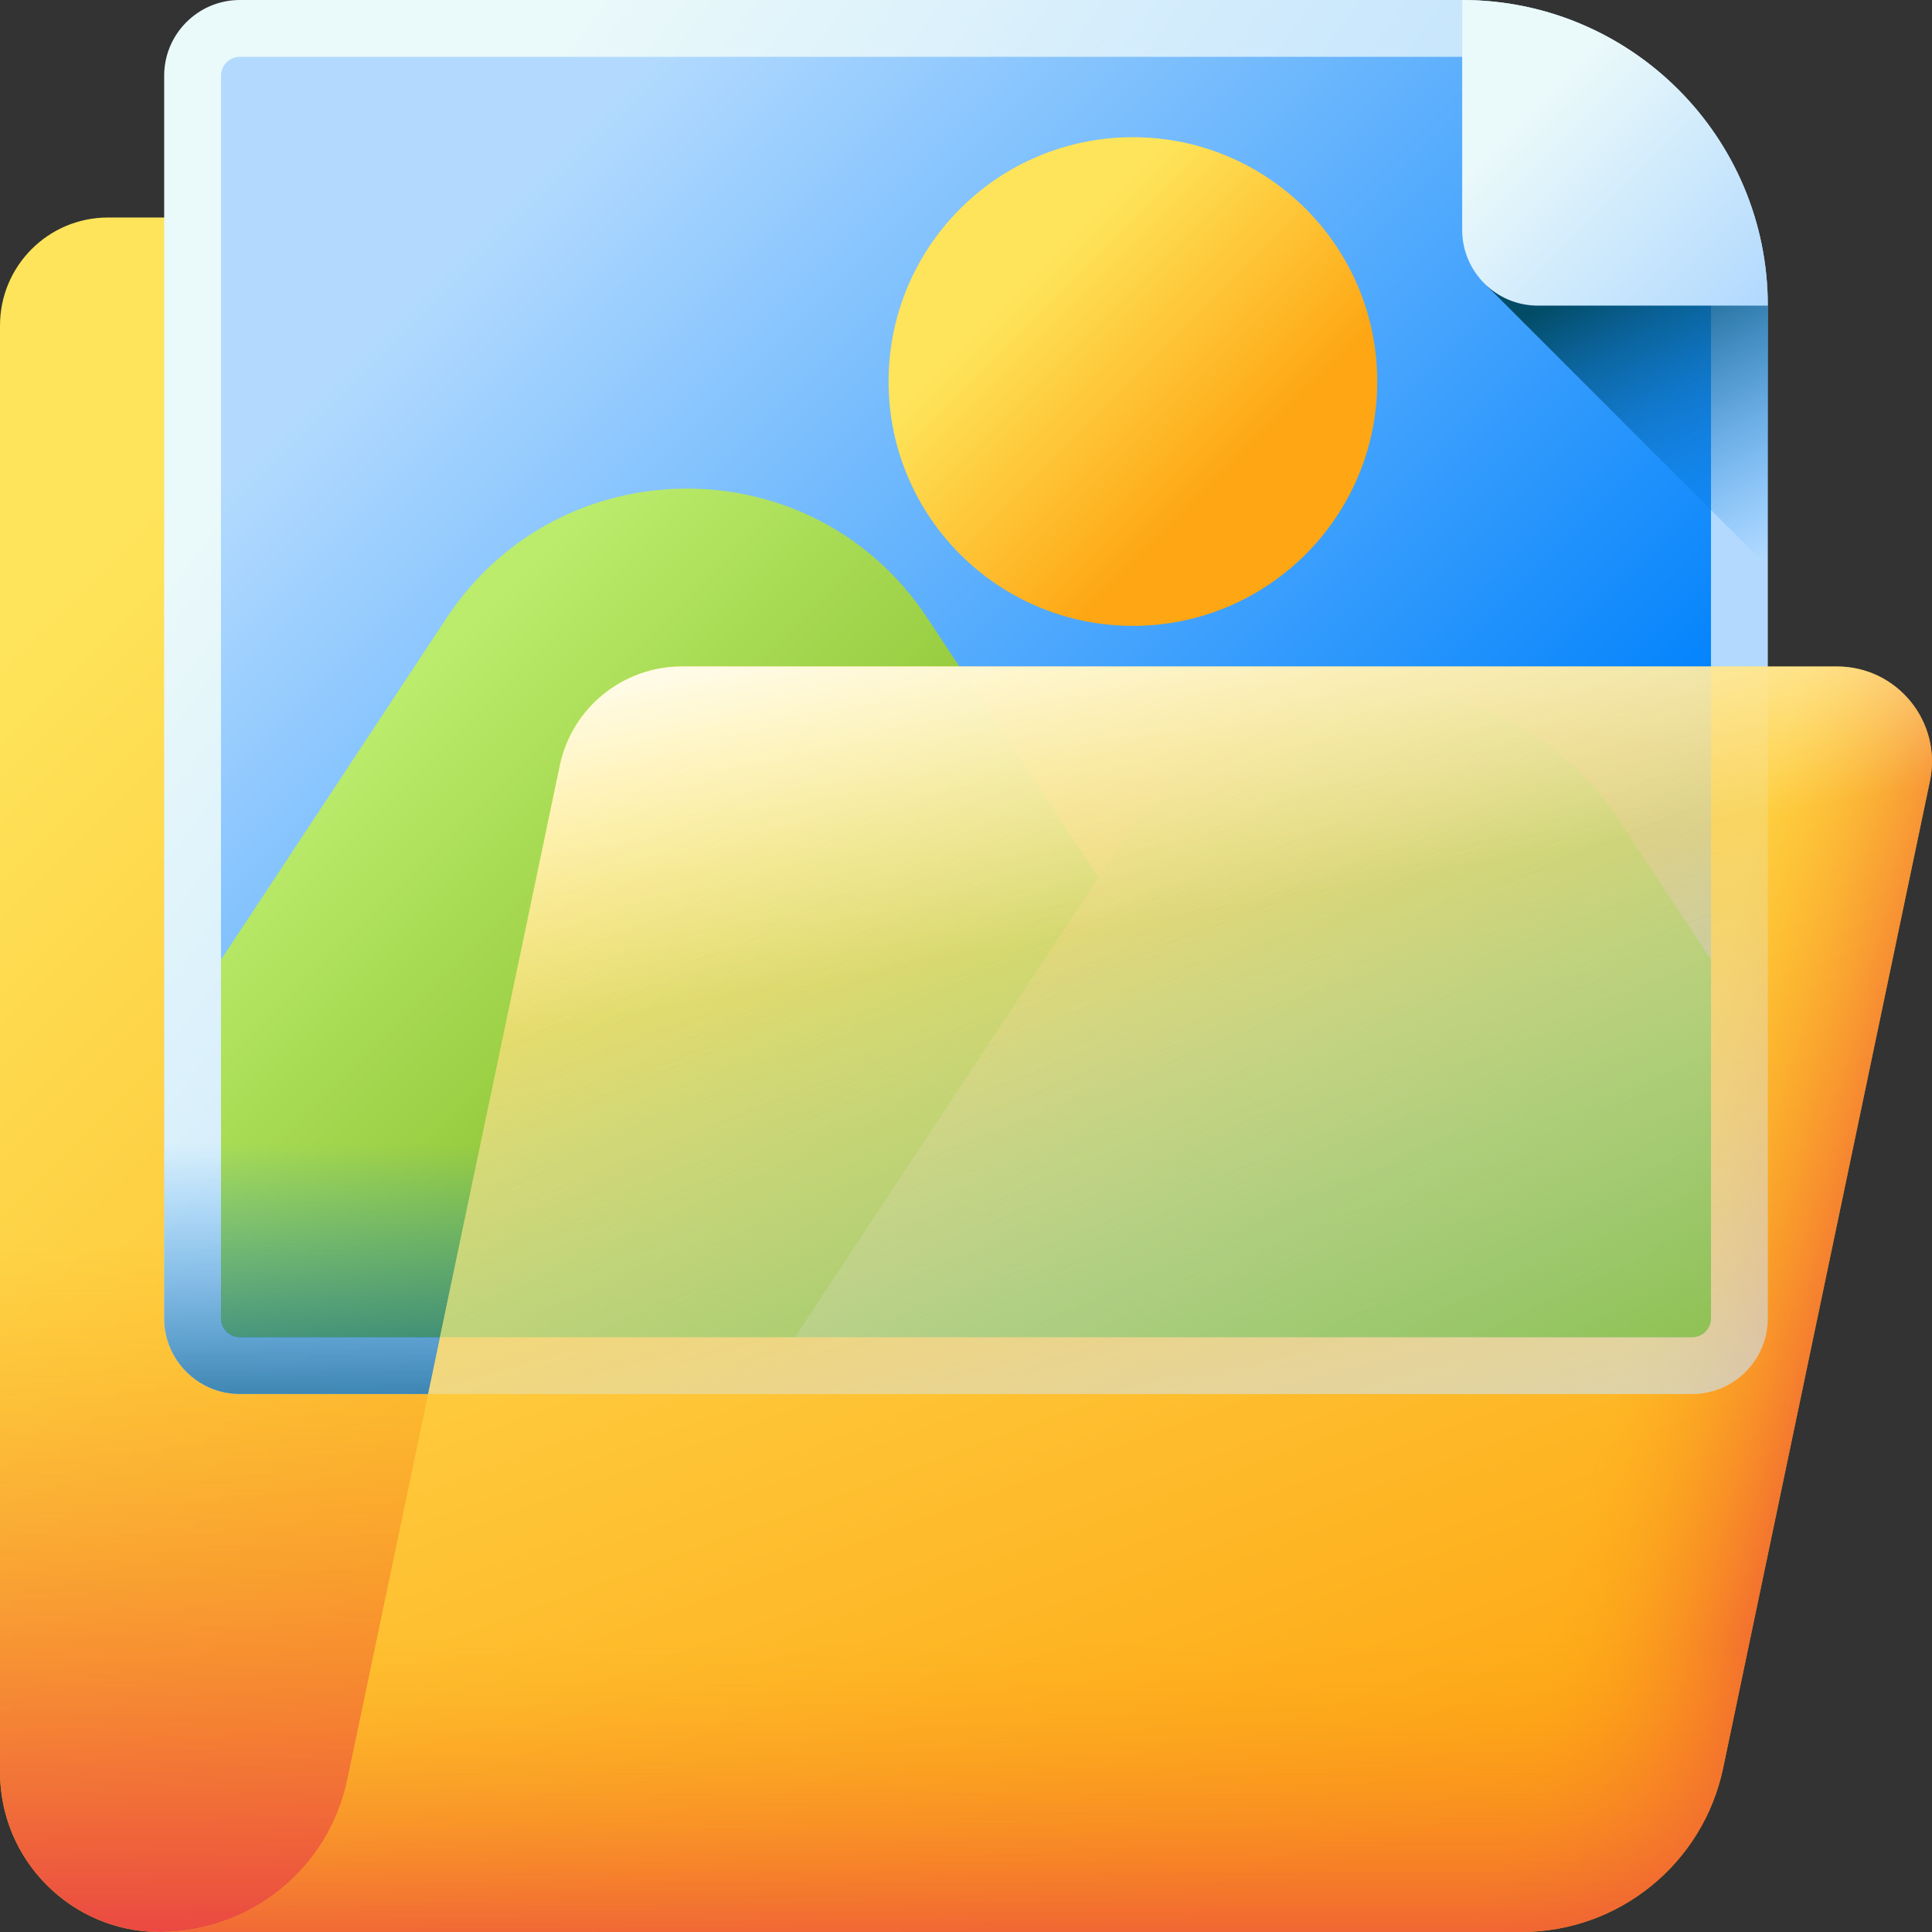 <svg id="Capa_1" enable-background="new 0 0 510.001 510.001" height="512" viewBox="0 0 510.001 510.001" width="512" xmlns="http://www.w3.org/2000/svg" xmlns:xlink="http://www.w3.org/1999/xlink"><rect x="0" y="0" width="510.001" height="510.001" fill="#333333" stroke="none"/><linearGradient id="lg1"><stop offset="0" stop-color="#fee45a"/><stop offset="1" stop-color="#fea613"/></linearGradient><linearGradient id="SVGID_1_" gradientUnits="userSpaceOnUse" x1="38.204" x2="323.319" xlink:href="#lg1" y1="135.264" y2="420.379"/><linearGradient id="lg2"><stop offset="0" stop-color="#fea613" stop-opacity="0"/><stop offset="1" stop-color="#e94444"/></linearGradient><linearGradient id="SVGID_00000134229094931156283160000006006614982109480879_" gradientUnits="userSpaceOnUse" x1="212.769" x2="212.769" xlink:href="#lg2" y1="327.655" y2="514.566"/><linearGradient id="SVGID_00000120527733549865565270000000522601798808748718_" gradientUnits="userSpaceOnUse" x1="384.537" x2="438.87" xlink:href="#lg2" y1="312.212" y2="312.212"/><linearGradient id="lg3"><stop offset="0" stop-color="#eaf9fa"/><stop offset="1" stop-color="#b3dafe"/></linearGradient><linearGradient id="SVGID_00000090283872110222618410000003624233726562828467_" gradientUnits="userSpaceOnUse" x1="96.501" x2="341.766" xlink:href="#lg3" y1="81.676" y2="263.304"/><linearGradient id="SVGID_00000166676836961764724340000008932097756702149252_" gradientUnits="userSpaceOnUse" x1="120" x2="345.021" y1="66.791" y2="291.812"><stop offset="0" stop-color="#b3dafe"/><stop offset="1" stop-color="#0182fc"/></linearGradient><linearGradient id="SVGID_00000075130852551181586340000005053556391602682804_" gradientUnits="userSpaceOnUse" x1="272.063" x2="324.076" xlink:href="#lg1" y1="73.72" y2="125.733"/><linearGradient id="lg4"><stop offset="0" stop-color="#bbec6c"/><stop offset="1" stop-color="#81b823"/></linearGradient><linearGradient id="SVGID_00000165927497124576524080000018009738992763967893_" gradientUnits="userSpaceOnUse" x1="92.049" x2="208.775" xlink:href="#lg4" y1="195.952" y2="312.678"/><linearGradient id="SVGID_00000096739329816161677170000001631707272038545549_" gradientUnits="userSpaceOnUse" x1="280.022" x2="377.091" xlink:href="#lg4" y1="244.979" y2="342.049"/><linearGradient id="lg5"><stop offset="0" stop-color="#0182fc" stop-opacity="0"/><stop offset="1" stop-color="#024c67"/></linearGradient><linearGradient id="SVGID_00000178201988385692375540000005580601431468824995_" gradientUnits="userSpaceOnUse" x1="255" x2="255" xlink:href="#lg5" y1="301.708" y2="396.311"/><linearGradient id="SVGID_00000056423837454769993130000014488603336334668674_" gradientUnits="userSpaceOnUse" x1="466.368" x2="427.409" xlink:href="#lg5" y1="148.14" y2="71.367"/><linearGradient id="SVGID_00000130612004027936248410000002736293176418662326_" gradientUnits="userSpaceOnUse" x1="401.131" x2="455.761" xlink:href="#lg3" y1="32.925" y2="87.555"/><linearGradient id="SVGID_00000057861866781843277760000015634911737199758266_" gradientUnits="userSpaceOnUse" x1="211.441" x2="331.045" xlink:href="#lg1" y1="177.836" y2="502.263"/><linearGradient id="SVGID_00000149341013355871860100000005475998103632182956_" gradientUnits="userSpaceOnUse" x1="430.849" x2="498.849" xlink:href="#lg2" y1="345.504" y2="363.504"/><linearGradient id="SVGID_00000049195303772673806750000005209449329930171017_" gradientUnits="userSpaceOnUse" x1="272.215" x2="356.21" y1="204.941" y2="524.425"><stop offset="0" stop-color="#eaf9fa" stop-opacity="0"/><stop offset="1" stop-color="#b3dafe"/></linearGradient><linearGradient id="SVGID_00000150071005605128799670000001008376889079785124_" gradientUnits="userSpaceOnUse" x1="246.315" x2="418.982" y1="170.556" y2="601.889"><stop offset="0" stop-color="#b3dafe" stop-opacity="0"/><stop offset="1" stop-color="#0182fc"/></linearGradient><linearGradient id="lg6"><stop offset="0" stop-color="#bbec6c" stop-opacity="0"/><stop offset="1" stop-color="#81b823"/></linearGradient><linearGradient id="SVGID_00000007395783763828241730000005225093213194859150_" gradientUnits="userSpaceOnUse" x1="163.253" x2="277.253" xlink:href="#lg6" y1="205.219" y2="454.553"/><linearGradient id="SVGID_00000073698259988273068350000011170308888165738918_" gradientUnits="userSpaceOnUse" x1="286.371" x2="393.704" xlink:href="#lg6" y1="208.05" y2="438.05"/><linearGradient id="SVGID_00000070100906594950450640000017788448460473095567_" gradientUnits="userSpaceOnUse" x1="265.31" x2="265.31" xlink:href="#lg2" y1="432.295" y2="528.819"/><linearGradient id="SVGID_00000001641907203359799050000003401919671883089295_" gradientUnits="userSpaceOnUse" x1="315.983" x2="297.983" y1="241.801" y2="140.468"><stop offset="0" stop-color="#fff" stop-opacity="0"/><stop offset="1" stop-color="#fff"/></linearGradient><g><g><path d="m153.132 85.921c0-15.741-12.761-28.502-28.502-28.502h-96.128c-15.741 0-28.502 12.76-28.502 28.502v381.848c0 23.324 18.908 42.231 42.231 42.231h349.211c18.83 0 34.095-15.265 34.095-34.095v-327.387c0-18.83-15.265-34.095-34.095-34.095h-209.808c-15.742 0-28.502-12.761-28.502-28.502z" fill="url(#SVGID_1_)"/><path d="m425.537 475.906v-232.199h-425.537v224.061c0 23.325 18.908 42.232 42.231 42.232h349.211c18.831 0 34.095-15.264 34.095-34.094z" fill="url(#SVGID_00000134229094931156283160000006006614982109480879_)"/><path d="m391.443 114.423h-50.365v395.577h50.365c18.83 0 34.095-15.265 34.095-34.095v-327.387c-.001-18.83-15.265-34.095-34.095-34.095z" fill="url(#SVGID_00000120527733549865565270000000522601798808748718_)"/></g><g><path d="m466.66 348v-267.322c0-44.554-36.124-80.678-80.678-80.678h-322.653c-11.036 0-19.99 8.954-19.99 19.99v328.01c0 11.045 8.954 19.99 19.99 19.99h383.341c11.045 0 19.99-8.944 19.99-19.99z" fill="url(#SVGID_00000090283872110222618410000003624233726562828467_)"/><path d="m63.329 352.99c-2.751 0-4.989-2.238-4.989-4.99v-328.01c0-2.751 2.238-4.99 4.989-4.99h322.653c36.215 0 65.678 29.463 65.678 65.678v267.322c0 2.751-2.238 4.99-4.989 4.99z" fill="url(#SVGID_00000166676836961764724340000008932097756702149252_)"/><circle cx="299.062" cy="100.718" fill="url(#SVGID_00000075130852551181586340000005053556391602682804_)" r="64.497"/><g><path d="m370.1 352.99h-306.77c-2.744 0-4.99-2.246-4.99-4.99v-94.65l59.551-90.227c30.049-45.527 96.849-45.527 126.897.001l45.192 68.476z" fill="url(#SVGID_00000165927497124576524080000018009738992763967893_)"/><path d="m451.66 253.35v94.65c0 2.744-2.246 4.99-4.99 4.99h-236.81l80.12-121.39 10.213-15.475c30.048-45.528 96.848-45.529 126.897-.002z" fill="url(#SVGID_00000096739329816161677170000001631707272038545549_)"/></g><path d="m43.339 229.647v118.353c0 11.045 8.954 19.99 19.99 19.99h383.341c11.045 0 19.99-8.944 19.99-19.99v-118.353z" fill="url(#SVGID_00000178201988385692375540000005580601431468824995_)"/><path d="m466.66 149.619v-68.941c0-1.774-.078-3.529-.19-5.274h-74.025z" fill="url(#SVGID_00000056423837454769993130000014488603336334668674_)"/><path d="m385.982 0v60.689c0 11.041 8.95 19.991 19.991 19.991h60.689c0-44.558-36.122-80.68-80.68-80.68z" fill="url(#SVGID_00000130612004027936248410000002736293176418662326_)"/></g><g><path d="m454.858 466.73c-5.283 25.213-27.516 43.27-53.277 43.27h-359.35c23.903 0 44.533-16.755 49.435-40.15l56.103-267.744c3.196-15.251 16.644-26.174 32.227-26.174h304.914c15.921 0 27.813 14.642 24.548 30.225z" fill="url(#SVGID_00000057861866781843277760000015634911737199758266_)"/><path d="m454.858 466.73c-5.283 25.213-27.516 43.27-53.277 43.27h-359.35c23.903 0 44.533-16.755 49.435-40.15l56.103-267.744c3.196-15.251 16.644-26.174 32.227-26.174h304.914c15.921 0 27.813 14.642 24.548 30.225z" fill="url(#SVGID_00000057861866781843277760000015634911737199758266_)"/><path d="m509.46 206.16-54.6 260.57c-5.29 25.21-27.52 43.27-53.28 43.27h-47.28l69.99-334.07h60.62c15.92 0 27.81 14.64 24.55 30.23z" fill="url(#SVGID_00000149341013355871860100000005475998103632182956_)"/><g><path d="m446.67 367.99c11.045 0 19.99-8.944 19.99-19.99v-172.068h-286.664c-15.582 0-29.031 10.923-32.227 26.174l-34.759 165.884z" fill="url(#SVGID_00000049195303772673806750000005209449329930171017_)"/><path d="m179.996 175.932c-15.582 0-29.031 10.923-32.227 26.174l-31.616 150.884h330.517c2.751 0 4.989-2.238 4.989-4.99v-172.068z" fill="url(#SVGID_00000150071005605128799670000001008376889079785124_)"/><path d="m289.98 231.6-80.12 121.39h-93.71l31.62-150.88c3.19-15.26 16.64-26.18 32.23-26.18h73.24z" fill="url(#SVGID_00000007395783763828241730000005225093213194859150_)"/><path d="m451.66 253.35v94.65c0 2.744-2.246 4.99-4.99 4.99h-236.81l80.12-121.39 10.213-15.475c30.048-45.528 96.848-45.529 126.897-.002z" fill="url(#SVGID_00000073698259988273068350000011170308888165738918_)"/></g><g><path d="m454.858 466.73 33.531-160.026h-362.537l-34.185 163.146c-4.903 23.395-25.533 40.15-49.436 40.15h359.349c25.761 0 47.995-18.057 53.278-43.27z" fill="url(#SVGID_00000070100906594950450640000017788448460473095567_)"/><path d="m488.389 306.704 21.068-100.547c3.265-15.581-8.625-30.222-24.543-30.224h-304.924c-15.58.003-29.026 10.924-32.221 26.174l-21.917 104.598h362.537z" fill="url(#SVGID_00000001641907203359799050000003401919671883089295_)"/></g></g></g></svg>